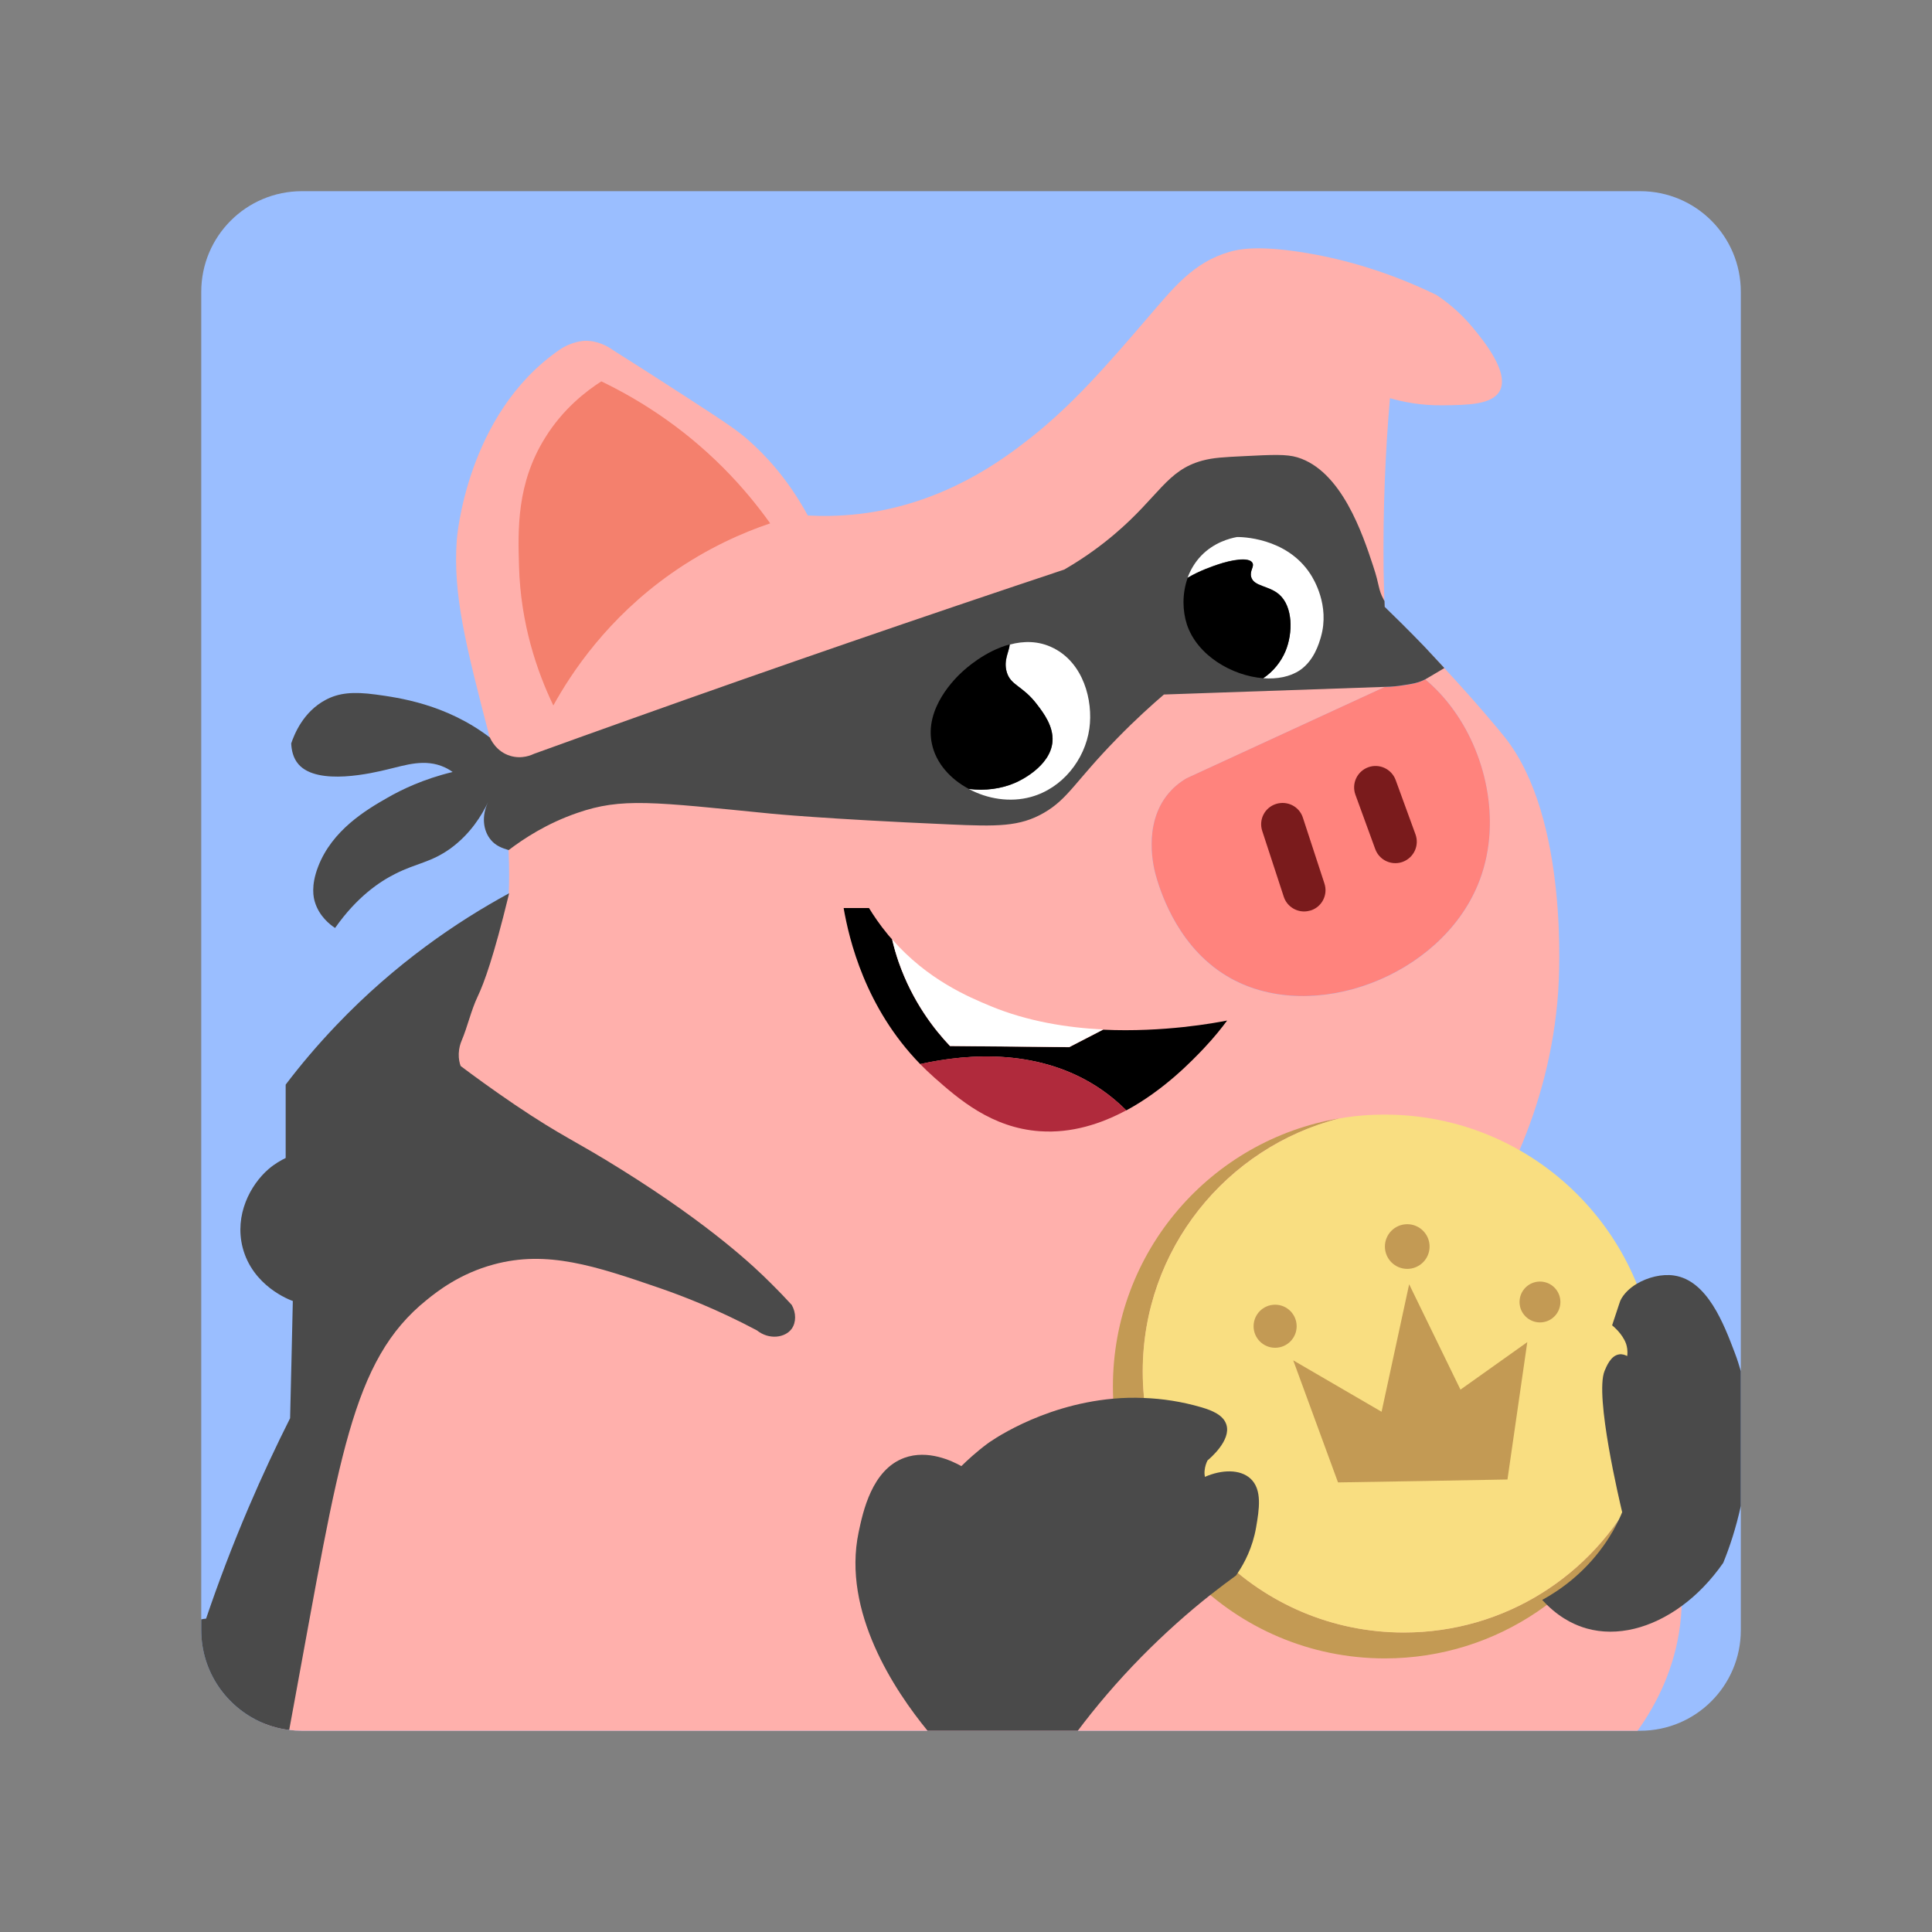 <svg width="192" height="192" viewBox="0 0 192 192" fill="none" xmlns="http://www.w3.org/2000/svg">
<rect x="0" y="0" width="192" height="192" fill="#808080" stroke="none"/>
<g clip-path="url(#clip0)">
<path fill-rule="evenodd" clip-rule="evenodd" d="M173 29V162C173 167.52 168.53 172 163 172H30C29.57 172 29.15 171.97 28.74 171.92C27.8 171.81 26.9 171.56 26.06 171.2C22.5 169.66 20 166.13 20 162V29C20 23.47 24.48 19 30 19H163C168.53 19 173 23.47 173 29Z" fill="#9ABEFF"/>
<path d="M167.08 157.19C164.87 155.54 162.67 153.88 160.46 152.23C160.41 152.19 160.36 152.15 160.31 152.11C160.26 152.08 160.21 152.03 160.16 152C156.83 149.51 153.5 147.02 150.17 144.52C146.22 141.56 142.26 138.6 138.3 135.65C137.76 135.24 137.21 134.83 136.67 134.43C137.28 133.87 138.12 133.07 139.08 132.07C139.71 131.42 140.39 130.68 141.12 129.85C144.27 126.25 148.16 120.98 151.01 114.29C152.97 109.7 154.44 104.43 154.85 98.57C154.95 97.08 155.91 81.37 149.59 73.32C148.98 72.55 146.71 69.82 143.54 66.4C142.91 65.71 142.23 65 141.53 64.27C139.91 62.59 138.52 61.23 137.59 60.33C137.58 60.13 137.57 59.94 137.57 59.74C137.54 58.71 137.52 57.67 137.5 56.62C137.43 50.66 137.67 44.97 138.13 39.57C139.37 39.93 141.19 40.31 143.39 40.28C145.84 40.25 148.29 40.23 149.04 38.85C150.04 37.01 147.41 33.83 146.35 32.54C145.07 31 143.74 29.96 142.73 29.3C137.32 26.68 132.66 25.59 129.46 25.08C124.9 24.36 123.06 24.78 122.22 25.02C118.55 26.07 116.58 28.65 113.94 31.71C110.08 36.2 106.56 40.28 102.29 43.61C99.75 45.6 93.92 50.04 85.51 51.06C83.36 51.32 81.55 51.3 80.28 51.23C78.25 47.51 75.99 45.16 74.35 43.72C73.33 42.83 72.4 42.17 68.15 39.42C65.2 37.51 62.73 35.93 60.96 34.82C60.41 34.42 59.37 33.82 58.07 33.87C58.07 33.87 56.83 33.91 55.59 34.77C46.26 41.21 45.39 53.7 45.39 53.7C45.02 59.08 46.23 63.93 48.67 73.31C48.74 73.61 48.82 73.9 48.9 74.21C49.27 75.6 50.28 79.38 50.53 84.49C50.54 84.57 50.55 84.65 50.55 84.74C50.62 86.4 50.6 87.79 50.56 88.77C50.56 88.83 50.56 88.89 50.55 88.95V89.02C50.54 89.04 50.53 89.06 50.52 89.08C42.06 106.62 33.84 128.39 28.83 154.06C27.67 159.94 26.77 165.66 26.07 171.19C26.91 171.56 27.8 171.8 28.75 171.91C29.15 171.97 29.58 172 30 172H162.74C164.63 169.36 166.43 165.81 166.97 161.47C167.05 160.83 167.1 160.2 167.12 159.61C167.15 158.76 167.13 157.96 167.08 157.19ZM116.11 78.87C116.51 78.39 117.09 77.84 117.92 77.35C124.48 74.32 131.04 71.31 137.61 68.28C138.66 67.8 139.73 67.3 140.78 66.82C141.05 67.02 141.34 67.26 141.65 67.52C142.56 68.29 143.58 69.32 144.52 70.65C147.78 75.22 149.28 82.09 146.87 87.93C143.1 97.04 130.58 101.78 122.36 97.26C117.28 94.47 115.44 89.02 114.88 87.06C114.69 86.4 113.51 81.98 116.11 78.87Z" fill="#FFB0AC"/>
<path d="M146.87 87.92C143.1 97.03 130.58 101.77 122.36 97.25C117.28 94.46 115.44 89.01 114.88 87.05C114.69 86.4 113.51 81.98 116.11 78.86C116.51 78.38 117.09 77.83 117.92 77.34C124.48 74.31 131.04 71.3 137.61 68.27C138.32 68.25 138.9 68.18 139.34 68.12C140.32 67.98 140.94 67.88 141.64 67.51C142.55 68.28 143.57 69.31 144.51 70.64C147.79 75.21 149.29 82.08 146.87 87.92Z" fill="#FF837D"/>
<path d="M129.6 90.58C128.71 90.58 127.87 90.01 127.58 89.12L125.44 82.58C125.07 81.46 125.68 80.26 126.8 79.9C127.92 79.54 129.12 80.14 129.48 81.26L131.62 87.8C131.99 88.92 131.38 90.12 130.26 90.48C130.04 90.54 129.82 90.58 129.6 90.58Z" fill="#7A1B1C"/>
<path d="M138.67 85.78C137.8 85.78 136.99 85.25 136.67 84.38L134.7 78.98C134.3 77.88 134.86 76.66 135.97 76.25C137.07 75.85 138.29 76.41 138.7 77.52L140.67 82.92C141.07 84.02 140.51 85.24 139.4 85.65C139.16 85.74 138.92 85.78 138.67 85.78Z" fill="#7A1B1C"/>
<path d="M121.95 101.42C121.45 102.1 120.68 103.08 119.65 104.17C118.5 105.38 115.7 108.32 111.93 110.35C111.07 109.49 110.23 108.82 109.45 108.28C103.48 104.18 96.33 104.67 91.45 105.75C85.98 100.14 84.38 93.35 83.84 90.24H86.36C86.77 90.91 87.4 91.87 88.28 92.93C88.4 93.07 88.52 93.21 88.66 93.36V93.37C88.83 94.09 89.04 94.84 89.31 95.62C90.69 99.57 92.87 102.34 94.41 103.96C98.36 103.99 102.31 104.04 106.26 104.07C107.38 103.49 108.5 102.91 109.63 102.33C115.68 102.61 120.78 101.65 121.95 101.42Z" fill="black"/>
<path d="M109.63 102.31C108.51 102.89 107.39 103.47 106.26 104.05C102.31 104.02 98.36 103.97 94.41 103.94C92.87 102.32 90.69 99.55 89.31 95.6C89.04 94.82 88.83 94.07 88.66 93.35C92.17 97.37 96.28 99.09 98.48 100C102.1 101.5 106.03 102.13 109.63 102.31Z" fill="white"/>
<path d="M111.93 110.34C109.42 111.69 106.49 112.64 103.34 112.42C98.54 112.09 95.25 109.2 92.89 107.12C92.38 106.67 91.9 106.21 91.44 105.74C96.32 104.66 103.48 104.18 109.44 108.27C110.23 108.81 111.07 109.48 111.93 110.34Z" fill="#B02A3C"/>
<path d="M78.68 132.05C78.03 132.95 76.43 133.18 75.22 132.21C71.32 130.14 67.94 128.83 65.57 128.01C59.12 125.79 54.36 124.22 49.06 125.66C45.69 126.57 43.46 128.33 42.4 129.19C34.91 135.21 33.73 144.9 29.21 169.37C29.06 170.22 28.9 171.07 28.74 171.92C27.8 171.81 26.9 171.56 26.06 171.2C22.5 169.66 20 166.13 20 162V160.93C20.17 160.89 20.33 160.87 20.48 160.86C21.67 157.35 23.07 153.64 24.72 149.78C26.06 146.64 27.45 143.69 28.83 140.94C28.92 137.06 29.02 133.17 29.1 129.29C28.8 129.19 25.1 127.82 24.11 123.97C23.29 120.73 24.88 117.75 26.69 116.18C27.32 115.64 27.94 115.3 28.39 115.08V107.79C29.85 105.86 31.53 103.87 33.44 101.87C39.29 95.74 45.42 91.59 50.56 88.79C50.58 88.78 50.59 88.77 50.6 88.76C50.58 88.83 50.57 88.9 50.55 88.96C50.54 89 50.53 89.05 50.52 89.09C49.07 95.04 48.11 97.69 47.48 99.01C46.8 100.44 46.48 102 45.86 103.46C45.75 103.72 45.61 104.16 45.59 104.71C45.57 105.25 45.68 105.67 45.78 105.94C47.02 106.87 48.88 108.24 51.2 109.81C55.99 113.04 56.98 113.24 61.82 116.27C70.76 121.86 75.05 125.97 76.54 127.46C77.46 128.37 78.19 129.14 78.68 129.68C79.13 130.47 79.13 131.41 78.68 132.05Z" fill="#4A4A4A"/>
<path d="M162.59 148.16C158.53 157.93 148.88 164.81 137.63 164.81C122.7 164.81 110.6 152.71 110.6 137.79C110.6 124.39 120.34 113.28 133.12 111.14C121.88 113.99 113.57 124.17 113.57 136.29C113.57 150.61 125.19 162.23 139.52 162.23C149.57 162.23 158.29 156.51 162.59 148.16Z" fill="#C39A54"/>
<path d="M164.65 137.79C164.65 141.46 163.92 144.96 162.58 148.16C158.28 156.52 149.57 162.24 139.51 162.24C125.18 162.24 113.56 150.62 113.56 136.3C113.56 124.18 121.87 114 133.11 111.15C134.57 110.89 136.08 110.77 137.61 110.77C152.55 110.76 164.65 122.85 164.65 137.79Z" fill="#F9DE81"/>
<path d="M124.83 151.79C124.48 153.82 123.65 155.36 123.01 156.31C122.96 156.4 122.9 156.48 122.85 156.56C122.03 157.16 121.16 157.81 120.27 158.51C118.11 160.22 115.81 162.25 113.47 164.62C110.96 167.17 108.85 169.68 107.11 172H92.18C88.93 168.03 83.67 160.18 85.33 152.27C85.76 150.24 86.64 146.06 89.87 144.88C92.22 144.02 94.64 145.2 95.54 145.7C96.11 145.14 96.99 144.32 98.14 143.46C98.14 143.46 103.26 139.66 110.62 139C111.61 138.91 112.63 138.88 113.71 138.93C115.52 139 117.43 139.28 119.41 139.86C120.46 140.17 121.59 140.63 121.88 141.59C122.36 143.14 120.26 144.92 120 145.14C119.89 145.36 119.75 145.71 119.71 146.17C119.69 146.4 119.71 146.6 119.74 146.77C121.43 146.03 123.23 146 124.26 146.93C125.47 148.03 125.13 150.03 124.83 151.79Z" fill="#4A4A4A"/>
<path d="M173 136.27V149.66C172.52 151.85 171.89 153.76 171.25 155.32C170.04 157.05 168.64 158.5 167.13 159.6C164.12 161.81 160.7 162.68 157.7 161.84C156.8 161.59 155.29 161.01 153.73 159.48C153.58 159.33 153.42 159.17 153.26 159C154.88 158.11 157.32 156.47 159.35 153.62C159.72 153.11 160.03 152.6 160.31 152.12C160.53 151.73 160.73 151.35 160.9 150.99C161.01 150.74 161.12 150.51 161.21 150.28C160.97 149.27 158.46 138.7 159.46 136.24C159.65 135.79 160.07 134.73 160.89 134.6C161.21 134.54 161.51 134.66 161.71 134.76C161.78 134.2 161.68 133.8 161.6 133.55C161.42 133.04 161.08 132.58 160.78 132.25C160.47 131.92 160.22 131.71 160.21 131.71C160.98 129.36 161.03 129.25 161.03 129.25C161.34 128.6 161.93 128.02 162.66 127.58C163.76 126.93 165.16 126.58 166.37 126.76C169.68 127.25 171.32 131.59 172.4 134.44C172.64 135.07 172.84 135.69 173 136.27Z" fill="#4A4A4A"/>
<path d="M143.54 66.39C143.23 66.58 142.91 66.76 142.6 66.95C142 67.3 141.71 67.48 141.66 67.5C140.95 67.87 140.33 67.97 139.36 68.11C138.92 68.18 138.33 68.25 137.63 68.26C130.31 68.51 122.98 68.77 115.67 69.02C114.54 69.99 112.89 71.46 111.02 73.38C106.84 77.65 106.17 79.38 103.74 80.78C101.33 82.17 99.08 82.14 94.36 81.93C81.8 81.38 76.64 80.86 76.64 80.86C64.84 79.69 61.79 79.26 57.39 80.78C54.33 81.83 52.04 83.35 50.55 84.48C49.91 84.29 49.28 84.06 48.8 83.49C47.97 82.52 47.86 81.03 48.51 79.71C47.89 81 46.77 82.86 44.77 84.32C42.82 85.72 41.4 85.77 39.3 86.83C37.68 87.64 35.46 89.15 33.3 92.22C32.82 91.91 31.72 91.07 31.29 89.63C31.17 89.24 30.87 88.07 31.61 86.14C33.01 82.48 36.43 80.46 38.52 79.27C39.91 78.47 42.08 77.42 44.98 76.72C44.81 76.59 44.54 76.42 44.2 76.26C42.22 75.35 40.29 76.05 38.52 76.46C37.05 76.82 31.59 78.12 29.68 75.97C29.11 75.33 28.97 74.51 28.94 73.88C29.24 72.99 30.13 70.74 32.35 69.56C33.67 68.85 35.1 68.72 37.33 69.02C39.59 69.33 44.33 69.96 48.69 73.3C48.77 73.48 49.31 74.69 50.69 75.11C51.88 75.48 52.87 75.01 53.08 74.91C56.36 73.72 59.66 72.54 62.97 71.36C77.34 66.23 91.61 61.32 105.77 56.6C108.05 55.28 109.71 53.98 110.79 53.06C115.16 49.35 115.95 46.74 119.47 45.78C120.57 45.48 121.62 45.43 123.66 45.33C126.45 45.19 127.83 45.12 128.93 45.45C133.32 46.78 135.42 53.08 136.46 56.24C137.14 58.27 136.93 58.52 137.52 59.61C137.54 59.65 137.56 59.69 137.59 59.72C137.59 59.92 137.6 60.11 137.61 60.31C138.54 61.21 139.93 62.57 141.55 64.25C142.23 64.99 142.91 65.71 143.54 66.39Z" fill="#4A4A4A"/>
<path d="M108.26 72.41C107.82 75.5 105.58 78.34 102.45 79.2C100.38 79.77 98.12 79.4 96.29 78.41C97.87 78.61 99.53 78.4 100.89 77.8C101.26 77.65 104.41 76.19 104.6 73.69C104.71 72.19 103.72 70.87 103.07 70.03C101.62 68.11 100.42 68.16 100.04 66.75C99.73 65.59 100.31 64.73 100.35 64.06C101.7 63.69 103.21 63.66 104.68 64.4C107.66 65.89 108.65 69.59 108.26 72.41Z" fill="white"/>
<path d="M131.27 63.3C131.08 63.95 130.6 65.63 129.19 66.6C128.21 67.26 126.91 67.51 125.53 67.4C126.52 66.75 127.3 65.77 127.74 64.72C128.5 62.9 128.49 60.29 127.13 59.08C126.09 58.16 124.58 58.29 124.33 57.31C124.17 56.69 124.68 56.28 124.45 55.91C124.08 55.31 122.3 55.66 121.08 56.07C120.46 56.28 119.2 56.71 118.02 57.41C118.31 56.63 118.75 55.88 119.37 55.23C120.65 53.9 122.22 53.5 122.93 53.37C123.26 53.36 127.83 53.37 130.22 57.04C130.54 57.53 132.17 60.16 131.27 63.3Z" fill="white"/>
<path d="M104.59 73.68C104.4 76.19 101.25 77.64 100.88 77.79C99.52 78.39 97.86 78.61 96.28 78.4C94.45 77.43 93.03 75.85 92.62 73.96C91.81 70.35 95.04 67.3 95.62 66.77C95.92 66.49 97.87 64.7 100.34 64.04C100.3 64.7 99.71 65.57 100.03 66.73C100.41 68.14 101.61 68.09 103.06 70.01C103.71 70.86 104.7 72.18 104.59 73.68Z" fill="black"/>
<path d="M127.75 64.72C127.31 65.77 126.53 66.74 125.54 67.4C125.53 67.39 125.53 67.4 125.53 67.4C122.44 67.16 118.97 65.14 117.95 62.05C117.52 60.72 117.46 59.01 118.03 57.43C119.21 56.72 120.47 56.3 121.09 56.09C122.31 55.68 124.1 55.33 124.46 55.93C124.69 56.3 124.18 56.71 124.34 57.33C124.59 58.31 126.1 58.18 127.14 59.1C128.49 60.29 128.51 62.9 127.75 64.72Z" fill="black"/>
<path d="M132.97 147.32C131.49 143.28 130 139.23 128.52 135.19C131.45 136.89 134.37 138.6 137.3 140.3C138.21 136.08 139.13 131.85 140.04 127.63C141.74 131.12 143.44 134.61 145.14 138.1C147.35 136.53 149.56 134.96 151.78 133.38C151.12 137.93 150.46 142.48 149.81 147.03C144.19 147.14 138.58 147.23 132.97 147.32Z" fill="#C39A54"/>
<path d="M126.72 133.94C127.902 133.94 128.86 132.982 128.86 131.8C128.86 130.618 127.902 129.66 126.72 129.66C125.538 129.66 124.58 130.618 124.58 131.8C124.58 132.982 125.538 133.94 126.72 133.94Z" fill="#C39A54"/>
<path d="M139.85 126.1C141.076 126.1 142.07 125.106 142.07 123.88C142.07 122.654 141.076 121.66 139.85 121.66C138.624 121.66 137.63 122.654 137.63 123.88C137.63 125.106 138.624 126.1 139.85 126.1Z" fill="#C39A54"/>
<path d="M153.04 131.42C154.161 131.42 155.07 130.511 155.07 129.39C155.07 128.269 154.161 127.36 153.04 127.36C151.919 127.36 151.01 128.269 151.01 129.39C151.01 130.511 151.919 131.42 153.04 131.42Z" fill="#C39A54"/>
<path d="M59.76 37.9C63.17 39.54 67.62 42.21 71.89 46.5C73.77 48.39 75.3 50.27 76.54 52.01C73.81 52.93 70.33 54.45 66.71 56.99C60.38 61.44 56.81 66.82 54.99 70.11C53.36 66.71 51.74 61.99 51.58 56.29C51.47 52.6 51.34 48.05 54.17 43.51C55.96 40.62 58.26 38.86 59.76 37.9Z" fill="#F4806D"/>
</g>
<defs>
<clipPath id="clip0">
<rect width="192" height="192" fill="white"/>
</clipPath>
</defs>
</svg>
